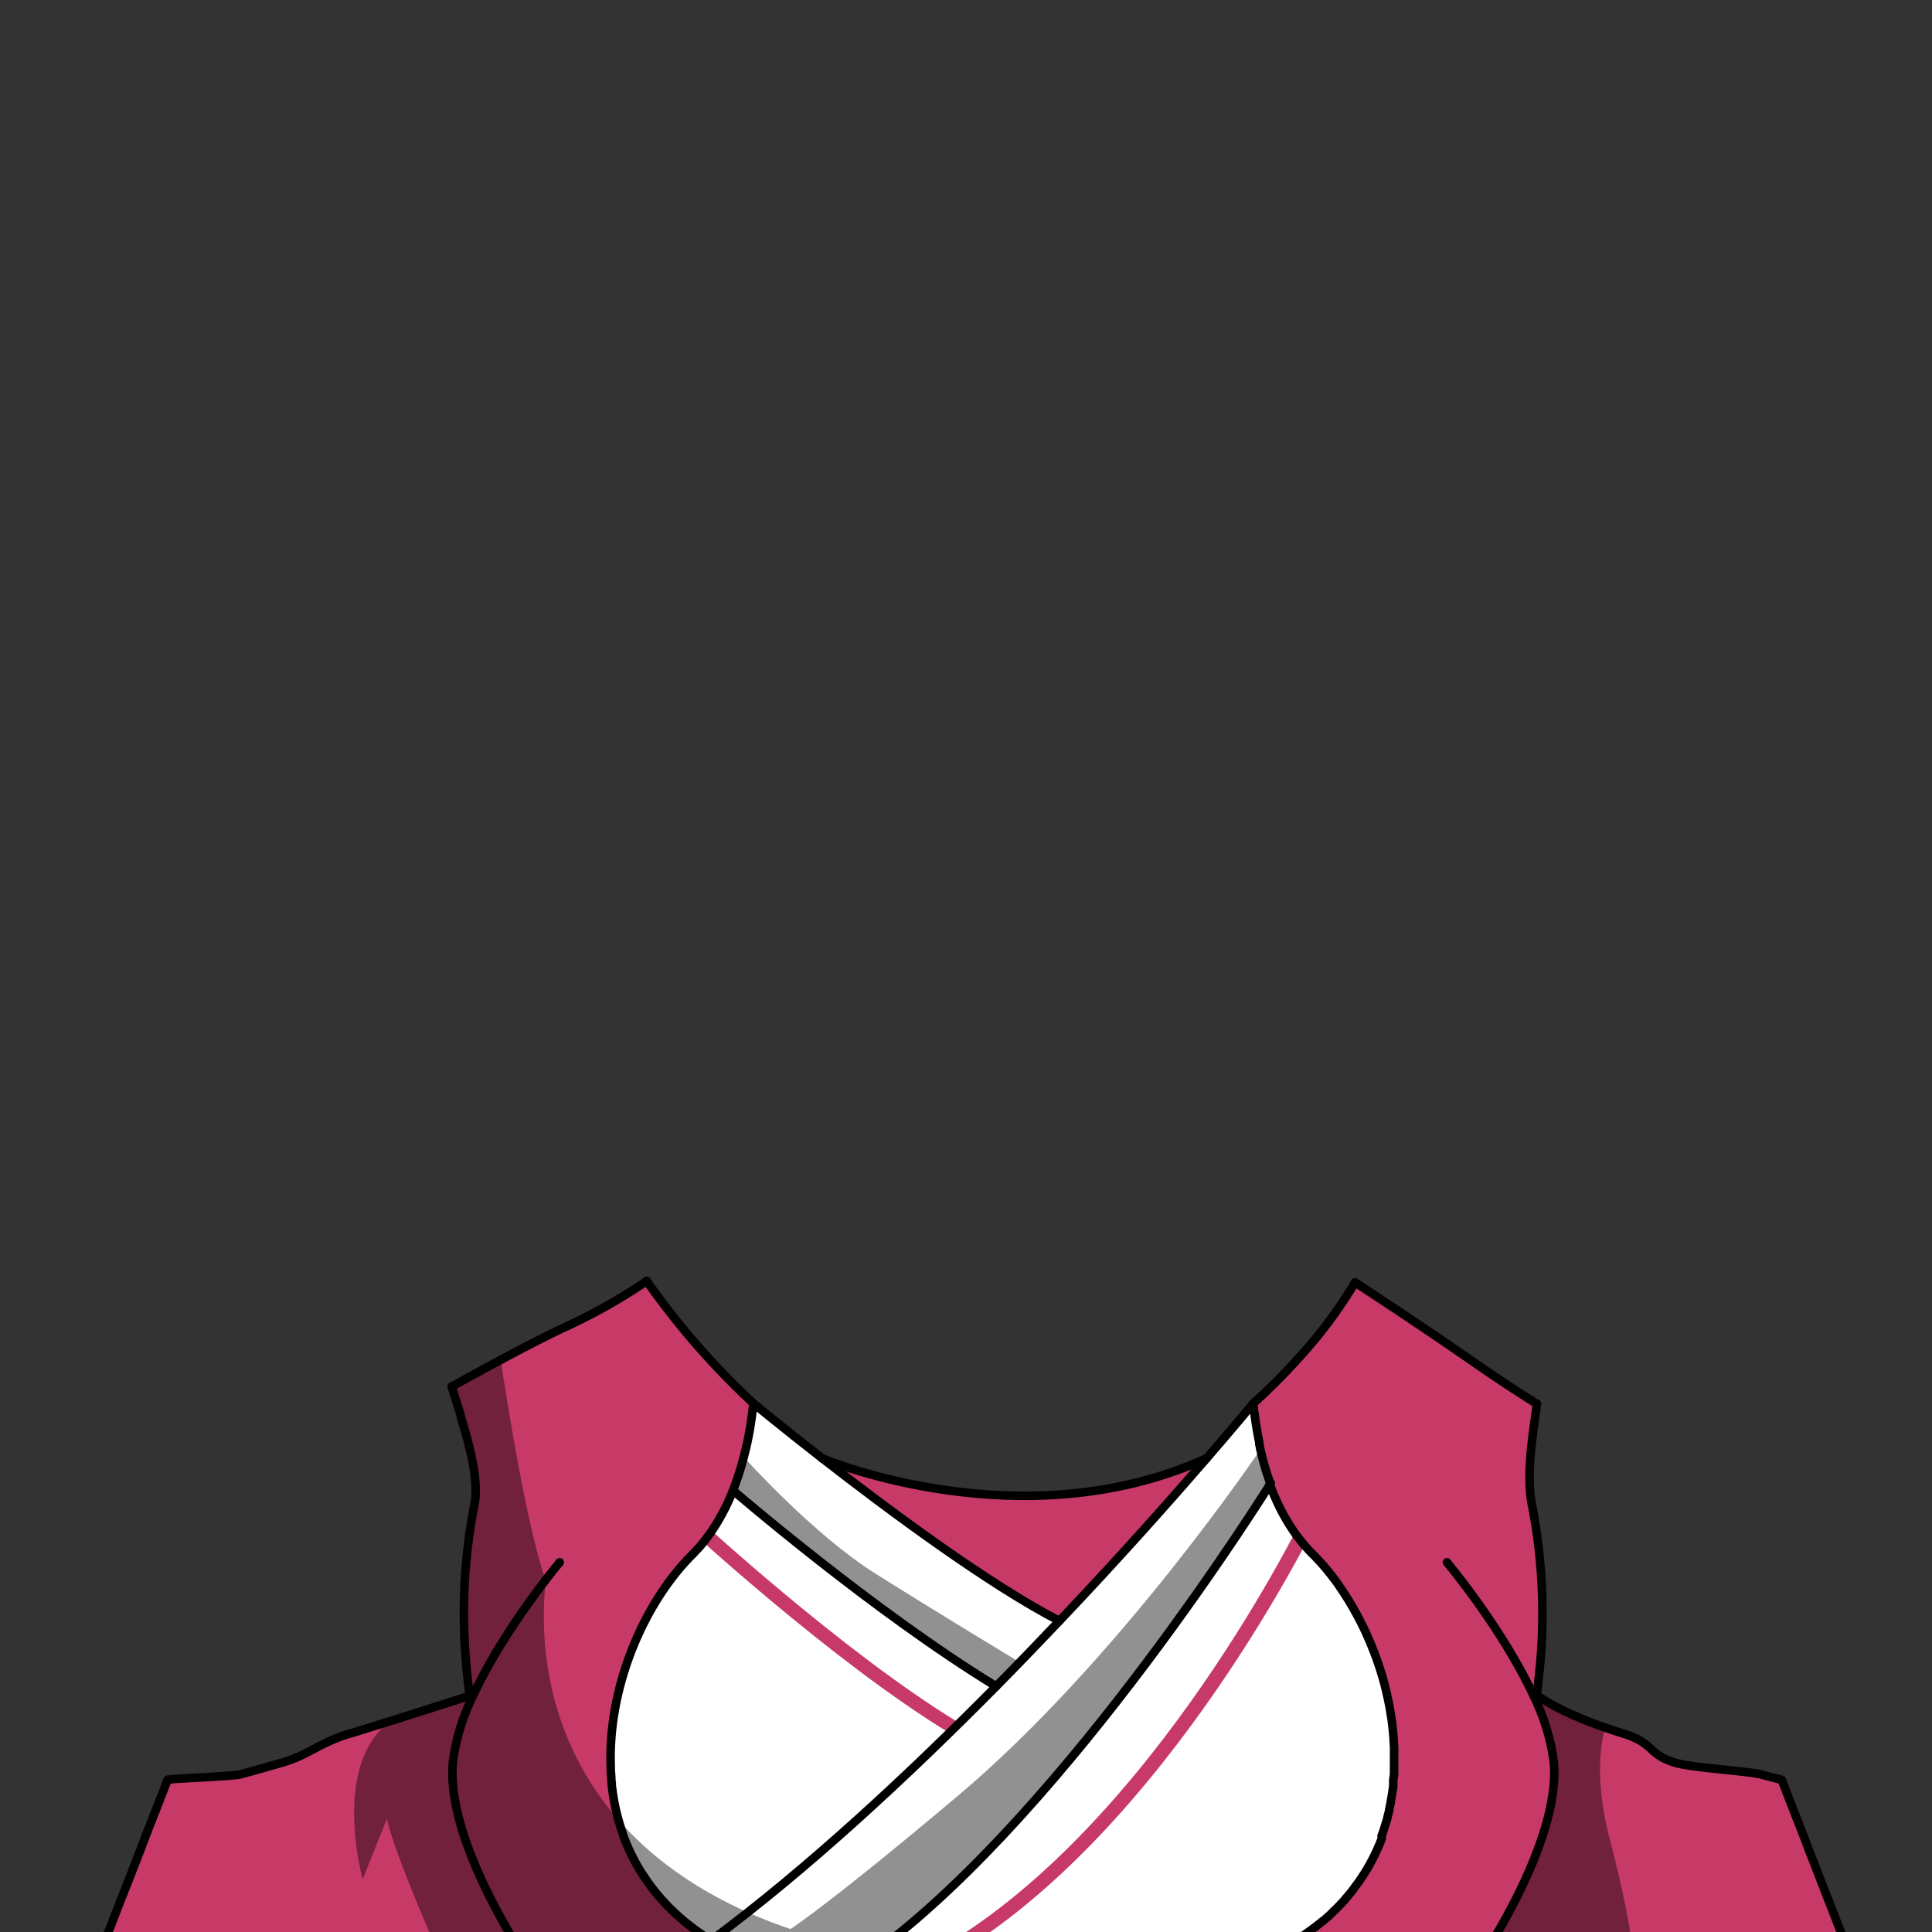 <svg xmlns="http://www.w3.org/2000/svg" viewBox="0 0 432 432">
  <rect x="0" y="0" width="432" height="432" fill="#333333" stroke="none"/>
  <defs>
    <style>.BUNTAI_WOLF_OUTFIT_WOLF_OUTFIT_21_cls-1{isolation:isolate;}.BUNTAI_WOLF_OUTFIT_WOLF_OUTFIT_21_cls-2{fill:#fff;}.BUNTAI_WOLF_OUTFIT_WOLF_OUTFIT_21_cls-3{fill:#c73a67;}.BUNTAI_WOLF_OUTFIT_WOLF_OUTFIT_21_cls-4{fill:none;stroke:#000;stroke-linecap:round;stroke-linejoin:round;stroke-width:1.91px;}.BUNTAI_WOLF_OUTFIT_WOLF_OUTFIT_21_cls-5{opacity:0.43;mix-blend-mode:multiply;}</style>
  </defs>
  <g class="BUNTAI_WOLF_OUTFIT_WOLF_OUTFIT_21_cls-1">
    <g id="outfit">
      <path class="BUNTAI_WOLF_OUTFIT_WOLF_OUTFIT_21_cls-2" d="M236.9,362.42c-4.5,4.75-9.24,9.67-14.16,14.65-27.39-16.71-58.81-43.79-58.81-43.79.21-.55.42-1.1.62-1.65a76.35,76.35,0,0,0,3.91-17.83s6.25,5.16,15.39,12.28h0C198.71,337.66,221.19,354.36,236.9,362.42Z" />
      <path class="BUNTAI_WOLF_OUTFIT_WOLF_OUTFIT_21_cls-2" d="M284,331.1a5.52,5.52,0,0,0,.18.53s-44.92,72.31-87.74,104.29H161.93v-.29c-1-.55-2-1.12-3-1.73,21.66-16,44.13-37,63.76-56.83,4.92-5,9.66-9.9,14.16-14.65C250.59,348,262.1,335,269.81,326.08c6.6-7.64,10.42-12.28,10.42-12.28A75.9,75.9,0,0,0,284,331.1Z" />
      <path class="BUNTAI_WOLF_OUTFIT_WOLF_OUTFIT_21_cls-2" d="M163.93,333.28s31.42,27.08,58.81,43.79c-19.63,19.87-42.1,40.79-63.76,56.83-35.07-21.85-23.19-67.33-4.19-86.24A42.09,42.09,0,0,0,163.93,333.28Z" />
      <path class="BUNTAI_WOLF_OUTFIT_WOLF_OUTFIT_21_cls-2" d="M284.75,333.28a42,42,0,0,0,9.16,14.37c19.51,19.44,31.51,66.9-7.16,88v.28H196.41c42.82-32,87.74-104.29,87.74-104.29Q284.43,332.46,284.75,333.28Z" />
      <path class="BUNTAI_WOLF_OUTFIT_WOLF_OUTFIT_21_cls-3" d="M168.46,313.8c-.06.56-.12,1.12-.2,1.68,0,.21,0,.42-.08.63s-.07.53-.11.8c-.15,1.18-.34,2.37-.56,3.56s-.43,2.25-.7,3.37c-.08.38-.17.75-.26,1.13s-.13.57-.21.85h0v0c0,.16-.08.31-.13.47-.17.67-.36,1.33-.56,2q-.19.68-.42,1.35c-.09.29-.18.58-.29.86s-.25.74-.38,1.1l-.3.83c-.1.28-.21.55-.31.82h0c-.13.32-.27.65-.41,1s-.18.44-.28.66-.21.48-.32.72-.36.78-.55,1.16-.38.77-.58,1.15-.4.75-.61,1.12a0,0,0,0,0,0,0c-.31.54-.62,1.08-.95,1.61l-.14.23c-.27.43-.54.85-.83,1.26l-.08.13-.08.12c-.27.39-.54.77-.82,1.14h0c-.29.39-.58.78-.89,1.15l-.07.09h0c-.39.49-.79,1-1.21,1.43s-.84.91-1.29,1.36h0a57.24,57.24,0,0,0-8.74,11.46c-.43.73-.84,1.47-1.25,2.22a71.51,71.51,0,0,0-4.67,10.74c-.09.26-.18.52-.26.79-.17.49-.33,1-.47,1.49-.41,1.32-.77,2.65-1.09,4-.26,1.07-.49,2.14-.69,3.22-.1.54-.2,1.08-.28,1.62a0,0,0,0,0,0,0,60.46,60.46,0,0,0-.78,11.79c0,.46,0,.92.06,1.37,0,.28,0,.55.06.82a1.58,1.58,0,0,0,0,.38s0,.1,0,.15c0,.29,0,.58.08.87,0,.06,0,.12,0,.18a.83.83,0,0,0,0,.27,1.37,1.37,0,0,0,0,.19q0,.51.12,1c.06.47.12.94.21,1.42s.12.75.19,1.13c0,.15.05.29.08.43q.25,1.35.6,2.67c.09.38.19.77.3,1.15,0,.08,0,.16.07.24q.19.69.42,1.38c.13.42.27.83.42,1.25a.69.69,0,0,0,0,.13,11.16,11.16,0,0,0,.39,1.05.14.14,0,0,0,0,.06c.06.17.13.34.19.5.15.37.3.74.46,1.1s.39.89.6,1.33.35.73.53,1.1c.28.55.57,1.1.88,1.65l.49.86,0,.06c.12.21.24.42.38.62s.36.6.56.9.48.74.74,1.11c.6.88,1.25,1.75,1.94,2.6q.48.6,1,1.2t1.05,1.17c.33.35.66.71,1,1.05l.19.19c.73.73,1.49,1.45,2.29,2.15l.19.17c.35.3.71.61,1.08.91.53.44,1.08.87,1.64,1.29.35.27.71.53,1.07.78s1,.68,1.44,1,1,.66,1.5,1l1.45.88q.73.43,1.5.84v.29H109.12L97.75,436l-75.3.71,1-2.6.25-.64c.21-.57.48-1.25.79-2.05.14-.33.27-.67.41-1,.82-2.16,2-5.08,3.51-9,.25-.66.52-1.33.79-2s.57-1.44.85-2.21.62-1.57.94-2.4c.16-.41.33-.85.5-1.27.32-.85.69-1.75,1-2.68,1.39-3.53,3-7.54,4.73-12.1.08-.23.17-.45.27-.69,1.33-.31,14.54-.73,16.29-1.2,2.58-.7,5.53-1.54,8.73-2.47l.1,0c6.8-2,8.27-4.39,15.67-6.68,0,0,.08,0,.13,0,3.06-1,6-1.88,8.83-2.76h0l.26-.07c7.83-2.48,14.14-4.5,16.52-5.27l1-.32h0s0-.05,0-.07V379s0,0,0,0,0-.32-.07-.47L105,378c-.08-.59-.15-1.18-.22-1.78,0-.18,0-.36-.06-.54-.46-4.08-.72-8-.83-11.75a126.07,126.07,0,0,1,2-26c.07-.39.15-.79.22-1.17,0-.16.06-.33.1-.49,1-5.08-1-12.82-3.1-19.71,0-.06,0-.12,0-.17-.7-2.28-1.41-4.47-2-6.42l.21-.12c2.94-1.63,6.73-3.72,10.69-5.84,5.26-2.81,10.82-5.7,15.08-7.66a124.61,124.61,0,0,0,17.61-10A173.32,173.32,0,0,0,168.46,313.8Z" />
      <path class="BUNTAI_WOLF_OUTFIT_WOLF_OUTFIT_21_cls-3" d="M183.86,326.09c14.85,11.57,37.33,28.27,53,36.33C250.59,348,262.1,335,269.81,326.08,228.67,344.77,184.77,326.47,183.86,326.09Z" />
      <path class="BUNTAI_WOLF_OUTFIT_WOLF_OUTFIT_21_cls-3" d="M413.48,436.76l-48.39-.5-25.51-.34H286.75v-.27c.29-.16.58-.32.86-.49l.84-.48c.56-.33,1.11-.66,1.64-1,1.07-.68,2.1-1.38,3.08-2.1.7-.51,1.37-1,2-1.58l.46-.37.05,0a3.22,3.22,0,0,0,.28-.24l0,0,.24-.21.74-.65.51-.46c.35-.32.7-.65,1-1s.57-.56.84-.85l.35-.36.17-.19c.21-.21.4-.42.59-.63l.33-.37,0-.05h0l.33-.38.24-.28.31-.37.45-.55c.26-.31.5-.63.74-1s.59-.78.86-1.17l.09-.13c.19-.26.36-.52.53-.78s.21-.3.3-.45l.07-.11,0,0c.28-.43.55-.86.81-1.3s.53-.9.78-1.36h0c.13-.23.25-.46.37-.69s.25-.46.36-.69h0c.23-.46.46-.92.67-1.39h0c.22-.46.43-.94.63-1.41s.39-1,.57-1.44l.05-.12.06-.19.24-.63.05-.15.12-.35.24-.73c.17-.51.32-1,.46-1.52a6.13,6.13,0,0,0,.18-.61s0-.09,0-.14c.09-.34.18-.69.26-1a2.22,2.22,0,0,0,.09-.37l.09-.39a2.33,2.33,0,0,0,.08-.36,2,2,0,0,0,.05-.24c.07-.29.13-.58.18-.88l0-.13c.07-.34.12-.66.18-1h0c.07-.38.13-.75.18-1.13l.12-.83c0-.19,0-.38.07-.58,0,0,0-.09,0-.13s0-.23,0-.34,0-.07,0-.1l0-.28c0-.38.07-.76.1-1.14s.06-.76.09-1.14a2.26,2.26,0,0,0,0-.26.49.49,0,0,0,0-.12.48.48,0,0,0,0-.12c0-.21,0-.43,0-.64s0-.25,0-.37,0-.26,0-.39v-.2a1,1,0,0,0,0-.17h0c0-.38,0-.76,0-1.14,0-.69,0-1.38,0-2.07s-.06-1.36-.11-2c0,0,0,0,0,0-.05-.68-.1-1.36-.18-2s-.15-1.37-.24-2.05h0c-.09-.68-.2-1.36-.32-2s-.21-1.24-.34-1.85l-.09-.47c-.12-.58-.25-1.15-.38-1.72s-.32-1.34-.49-2h0c-.28-1-.58-2.1-.92-3.14-.16-.52-.33-1-.5-1.55l-.54-1.52c-.19-.5-.38-1-.58-1.51h0q-.68-1.74-1.44-3.42c-.15-.33-.3-.66-.46-1,0,0,0,0,0,0-.23-.47-.45-.94-.69-1.41,0,0,0,0,0,0-.18-.37-.37-.73-.56-1.09-.07-.15-.15-.3-.23-.45l-.44-.79c-.32-.6-.65-1.19-1-1.76-.51-.88-1-1.74-1.6-2.59-.27-.42-.55-.83-.83-1.24q-1.28-1.83-2.61-3.51c-.9-1.11-1.82-2.17-2.76-3.16l-1-1-.74-.77q-.3-.31-.57-.63c-.27-.29-.52-.58-.76-.87h0l0,0s0-.05-.06-.07l-.42-.51h0c-.17-.2-.33-.41-.49-.62s-.15-.19-.23-.29l-.14-.19s0,0,0,0l-.06-.08c-.21-.27-.41-.55-.6-.83v0l0,0-.06-.07a.61.61,0,0,0-.07-.1h0l-.44-.65-.57-.9c-.1-.15-.2-.3-.29-.46l-.27-.45-.54-.93c-.52-.94-1-1.89-1.47-2.87a.83.83,0,0,1-.07-.13c-.13-.28-.26-.57-.38-.85-.3-.66-.58-1.32-.84-2l-.25-.63c-.07-.18-.13-.37-.19-.55l0-.07h0l0,0a.66.66,0,0,1,0-.15l-.06-.19c0-.07-.05-.13-.07-.19l0-.07-.09-.26c-.16-.43-.3-.87-.44-1.29l-.18-.54-.09-.31q-.18-.54-.33-1.08l-.09-.32c-.17-.59-.33-1.18-.48-1.78a.14.14,0,0,1,0-.06c-.11-.43-.22-.87-.32-1.3,0-.14-.06-.28-.1-.42h0l-.06-.26a.24.24,0,0,1,0-.08l-.09-.41c0-.16-.07-.31-.1-.46a1.16,1.16,0,0,1,0-.18l0-.16c-.06-.29-.13-.57-.18-.86,0-.14,0-.28-.08-.43-.14-.75-.28-1.51-.39-2.25,0,0,0,0,0-.05,0-.2-.07-.4-.1-.61s-.07-.44-.1-.67c-.08-.55-.16-1.1-.23-1.64,0-.3-.08-.59-.11-.89a1.36,1.36,0,0,1,0-.2c-.05-.35-.09-.71-.12-1.05,2.88-2.62,5.46-5.16,7.77-7.59.92-1,1.8-1.92,2.64-2.86A102.78,102.78,0,0,0,303,286.75c4.09,2.67,15.57,10.21,25.64,17.22,6.66,4.65,11.74,7.91,15,9.94-.88,6.46-2.47,15.74-1.15,22.45,0,.16.06.33.1.49A126.84,126.84,0,0,1,344,375.72a2.47,2.47,0,0,1-.05.54c-.06.6-.15,1.19-.22,1.78,0,.15,0,.31-.06.48s0,.31-.07.47,0,0,0,0v.06s0,.05,0,.08h0a5.38,5.38,0,0,1,.7.4l.94.58.49.3.56.33.64.36a73.69,73.69,0,0,0,12,5.19c1.19.41,2.47.85,3.83,1.26l.14.05c7.4,2.29,5.29,4.7,12.1,6.68l.11,0c3.18.94,16,1.79,18.61,2.48,1.76.46,3.34.88,4.7,1.21.08.23.17.46.25.67,1.78,4.57,3.34,8.58,4.73,12.11.34.93.71,1.82,1,2.68l.5,1.26c.32.84.65,1.64.95,2.41s.58,1.51.85,2.21.52,1.39.79,2.05c1.52,3.91,2.68,6.84,3.5,9,.15.37.27.71.4,1s.31.77.45,1.12l.35.94c.1.23.18.44.25.64Z" />
      <path class="BUNTAI_WOLF_OUTFIT_WOLF_OUTFIT_21_cls-3" d="M212.43,387.58c-26.12-15.85-59-46.17-59.3-46.48l2.47-2c.32.3,32.93,30.4,58.76,46.08Z" />
      <path class="BUNTAI_WOLF_OUTFIT_WOLF_OUTFIT_21_cls-3" d="M212.17,438l-1.88-2.42c48-27.91,81.26-96.76,81.59-97.46l3.12,1.11C294.66,339.89,261.05,409.55,212.17,438Z" />
      <path class="BUNTAI_WOLF_OUTFIT_WOLF_OUTFIT_21_cls-4" d="M116.13,435.92c-5.08-8.15-16.25-27.85-14.85-42.05a47.07,47.07,0,0,1,4.4-14.5h0l.08-.17c7-15.11,19.39-29.87,19.39-29.87" />
      <path class="BUNTAI_WOLF_OUTFIT_WOLF_OUTFIT_21_cls-4" d="M144.6,286.43a173.32,173.32,0,0,0,23.86,27.37c-.08.76-.17,1.54-.28,2.31-.18,1.44-.4,2.9-.67,4.36s-.59,3-1,4.5c-.06.28-.13.57-.21.85h0v0c0,.16-.08.31-.13.47-.17.67-.36,1.33-.56,2q-.19.68-.42,1.35c-.09.29-.18.58-.29.86s-.25.74-.38,1.1l-.3.83c-.1.28-.21.55-.31.82h0c-.13.32-.27.65-.41,1s-.18.44-.28.66-.21.48-.32.72-.36.78-.55,1.16-.38.77-.58,1.15-.4.75-.61,1.12c-.62,1.12-1.29,2.21-2,3.26l-.08.12c-.27.39-.54.77-.82,1.14h0c-.29.39-.58.78-.89,1.15l-.07.09h0c-.39.49-.79,1-1.21,1.43s-.84.91-1.29,1.36h0c-10.53,10.48-18.87,29.11-18.24,47.36,0,.46,0,.92.06,1.37,0,.28,0,.55.06.82a1.58,1.58,0,0,0,0,.38c0,.4.06.8.11,1.2a.83.83,0,0,0,0,.27c0,.4.08.81.14,1.21.1.85.24,1.7.4,2.55,0,.15.05.29.08.43q.25,1.35.6,2.67c.09.38.19.77.3,1.15,0,.08,0,.16.07.24q.19.69.42,1.38c.13.42.27.83.42,1.25a.69.69,0,0,0,0,.13c.12.37.26.74.41,1.11.2.54.42,1.07.65,1.6s.39.89.6,1.33.35.73.53,1.1c.28.55.57,1.1.88,1.65l.49.86c.31.53.63,1.06,1,1.58s.48.74.74,1.11a44.84,44.84,0,0,0,2.93,3.8q.51.58,1.05,1.17c.33.35.66.71,1,1.05l.19.19c.73.73,1.49,1.45,2.29,2.15l.19.17c.35.3.71.61,1.08.91.53.44,1.08.87,1.64,1.29.35.27.71.53,1.07.78s1,.68,1.44,1,1,.66,1.5,1l1.45.88q.73.43,1.5.84" />
      <path class="BUNTAI_WOLF_OUTFIT_WOLF_OUTFIT_21_cls-4" d="M303,286.75a102.78,102.78,0,0,1-12.34,16.6c-.84.94-1.72,1.89-2.64,2.86-2.31,2.43-4.89,5-7.77,7.59h0c0,.34.07.7.13,1.05a1.36,1.36,0,0,0,0,.2c0,.3.07.59.11.89.06.54.14,1.09.22,1.64,0,.1,0,.21.05.31l.06.36c0,.21.06.41.1.61,0,0,0,0,0,.05.14.88.29,1.78.47,2.68.05.29.12.57.18.86l0,.16a1.16,1.16,0,0,0,0,.18c0,.15.06.3.1.46a3.38,3.38,0,0,0,.09.41.24.24,0,0,0,0,.08c0,.08,0,.18.05.27h0c0,.14.07.28.1.42s.06.29.1.44.09.37.14.56.05.2.08.3a.14.14,0,0,0,0,.06l.23.89c.08.3.17.59.25.89l.09.32q.15.54.33,1.08l.09.31.18.54c.14.42.28.86.44,1.29l.09.26a.93.93,0,0,0,0,.13.5.5,0,0,1,0,.13,1.46,1.46,0,0,0,.07.19.66.66,0,0,0,0,.15l0,0h0l0,.07c.06.18.12.37.19.55s.16.42.25.63c.26.67.54,1.33.84,2,.12.28.25.57.38.85a.83.83,0,0,0,.07.13c.46,1,.95,1.93,1.47,2.87l.54.93.27.45c.09.16.19.31.29.46l.57.9.44.65h0a.61.61,0,0,1,.07.1h0l.05.07,0,0v0c.19.29.39.56.6.83l.06.08s0,0,0,0l.14.19c.08.1.15.2.23.29s.31.42.49.62h0l.2.25.21.26.07.07,0,0h0c.24.29.49.58.76.87s.37.42.57.63l.75.77.47.47c.16.17.32.33.47.5l.94,1,.92,1.06c.3.36.61.73.9,1.1s.43.53.63.8l.44.57.51.68c.35.48.69,1,1,1.46s.56.82.83,1.24c.55.85,1.09,1.71,1.6,2.59.26.44.52.89.76,1.34.15.25.29.51.43.77l.24.44c.08.15.16.3.23.45.19.36.38.72.56,1.09,0,0,0,0,0,0,.24.46.47.94.69,1.41,0,0,0,0,0,0,.16.32.31.65.46,1q.76,1.68,1.44,3.42h0c.2.5.39,1,.58,1.51l.54,1.51h0c.17.52.34,1,.5,1.55.34,1,.64,2.09.92,3.14h0c.17.66.34,1.33.49,2s.26,1.14.38,1.72l.09.47c.13.61.24,1.23.34,1.85s.22,1.35.32,2h0c.09.68.17,1.36.24,2.05s.13,1.35.18,2c0,0,0,0,0,0,0,.68.09,1.36.11,2s0,1.38,0,2.07c0,.38,0,.76,0,1.14h0a1,1,0,0,1,0,.17v.2c0,.13,0,.26,0,.39s0,.25,0,.37,0,.43,0,.64a.48.48,0,0,1,0,.12.49.49,0,0,1,0,.12,2.26,2.26,0,0,1,0,.26c0,.38,0,.76-.08,1.14s-.07.76-.11,1.14l0,.28s0,.07,0,.1,0,.23,0,.34,0,.09,0,.13c0,.2,0,.39-.07.58l-.06.46c-.07.5-.14,1-.24,1.5h0c-.06.32-.11.64-.18,1l0,.13c0,.12,0,.25-.07.38s-.07.33-.11.5a2,2,0,0,1-.05.24,2.33,2.33,0,0,1-.08.36,2,2,0,0,1-.05.24.83.83,0,0,1,0,.15,2.22,2.22,0,0,1-.09.37c-.08.35-.17.7-.26,1,0,.05,0,.1,0,.14a6.13,6.13,0,0,1-.18.61c-.14.51-.29,1-.46,1.52-.07.25-.15.49-.24.73l-.12.35-.05.15c-.09.28-.19.55-.3.82L309,411q-.27.72-.57,1.44c-.2.47-.41.95-.62,1.41h0c-.21.47-.44.93-.67,1.39h0c-.11.23-.23.47-.36.69l-.36.69h0c-.25.46-.51.9-.78,1.36s-.53.87-.81,1.3l0,0-.07.11-.3.45-.38.56-.15.22-.09.13c-.09.11-.17.23-.26.35l-.6.82-.74,1-.45.55-.31.37-.24.28-.33.38h0l0,.05-.33.37c-.19.21-.38.42-.59.63l-.17.19-.35.36c-.27.29-.55.57-.84.85s-.68.66-1,1l-.51.46c-.24.23-.49.44-.74.65l-.24.21,0,0-.28.24-.05,0-.46.37c-.19.16-.38.32-.58.47-.94.74-1.92,1.46-2.95,2.17-.51.35-1,.7-1.57,1s-1.08.67-1.64,1l-.84.48-.86.48" />
      <path class="BUNTAI_WOLF_OUTFIT_WOLF_OUTFIT_21_cls-4" d="M101,310.06c.61,1.95,1.32,4.14,2,6.42,0,0,0,.11,0,.17,2.11,6.89,4.11,14.63,3.1,19.71,0,.16-.06.33-.1.49-.07.38-.15.78-.22,1.17a126.07,126.07,0,0,0-2,26c.11,3.75.37,7.67.83,11.75,0,.18,0,.36.06.54.07.6.14,1.19.22,1.78l.06.48c0,.15,0,.31.07.47s0,0,0,0v.07s0,0,0,.07h0l-1,.32c-2.38.77-8.69,2.79-16.52,5.27l-.26.07h0c-2.78.88-5.77,1.81-8.83,2.76,0,0-.1,0-.13,0-7.4,2.29-8.87,4.7-15.67,6.68l-.1,0c-3.2.93-6.15,1.77-8.73,2.47-1.75.47-15,.89-16.29,1.2-.1.24-.19.46-.27.69-1.78,4.56-3.34,8.57-4.73,12.1-.34.93-.71,1.83-1,2.68-.17.42-.34.86-.5,1.27-.32.83-.64,1.63-.94,2.4s-.57,1.51-.85,2.21-.54,1.38-.79,2c-1.54,3.92-2.69,6.84-3.51,9-.14.38-.27.72-.41,1-.31.8-.58,1.48-.79,2.05l-.25.64-1,2.6,75.3-.71,11.37-.12" />
      <path class="BUNTAI_WOLF_OUTFIT_WOLF_OUTFIT_21_cls-4" d="M332.56,435.92c5.09-8.15,16.24-27.85,14.86-42.05A47.61,47.61,0,0,0,343,379.38v0a.53.53,0,0,0-.08-.17c-7-15.11-19.38-29.87-19.38-29.87" />
      <path class="BUNTAI_WOLF_OUTFIT_WOLF_OUTFIT_21_cls-4" d="M343.67,313.91c-.88,6.46-2.47,15.74-1.15,22.45,0,.16.06.33.1.49A126.84,126.84,0,0,1,344,375.72a2.47,2.47,0,0,1-.05.54c-.06.6-.15,1.19-.22,1.78,0,.15,0,.31-.06.48s0,.31-.07.47,0,0,0,0v.06s0,.05,0,.08h0a5.38,5.38,0,0,1,.7.4l.51.32.43.26.49.3.56.33.64.36c.59.33,1.27.69,2.05,1.09.55.28,1.16.57,1.82.87,1.06.49,2.26,1,3.6,1.55l1.4.55c1,.37,2,.75,3.11,1.13s2.47.85,3.83,1.26l.14.05c7.4,2.29,5.29,4.7,12.1,6.68l.11,0c3.18.94,16,1.79,18.61,2.48,1.76.46,3.34.88,4.7,1.21.08.23.17.46.25.67,1.78,4.57,3.34,8.58,4.73,12.11.34.93.71,1.82,1,2.68l.5,1.26c.32.84.65,1.64.95,2.41s.58,1.51.85,2.21.52,1.39.79,2.05c1.52,3.91,2.68,6.84,3.5,9,.15.37.27.71.4,1s.32.77.45,1.12l.35.94c.1.23.18.44.25.64l1,2.61-48.39-.5-25.51-.34" />
      <path class="BUNTAI_WOLF_OUTFIT_WOLF_OUTFIT_21_cls-4" d="M280.23,313.8s-3.82,4.64-10.42,12.28C262.1,335,250.59,348,236.9,362.42c-4.5,4.75-9.24,9.67-14.16,14.65-19.63,19.87-42.1,40.79-63.76,56.83" />
      <path class="BUNTAI_WOLF_OUTFIT_WOLF_OUTFIT_21_cls-4" d="M284.15,331.63s-44.92,72.31-87.74,104.29" />
      <path class="BUNTAI_WOLF_OUTFIT_WOLF_OUTFIT_21_cls-4" d="M183.86,326.09c14.85,11.57,37.33,28.27,53,36.33" />
      <path class="BUNTAI_WOLF_OUTFIT_WOLF_OUTFIT_21_cls-4" d="M168.46,313.8s6.25,5.16,15.39,12.28" />
      <path class="BUNTAI_WOLF_OUTFIT_WOLF_OUTFIT_21_cls-4" d="M163.93,333.28s31.42,27.08,58.81,43.79" />
      <path class="BUNTAI_WOLF_OUTFIT_WOLF_OUTFIT_21_cls-4" d="M183.85,326.08h0c.91.38,44.81,18.68,85.95,0" />
      <path class="BUNTAI_WOLF_OUTFIT_WOLF_OUTFIT_21_cls-4" d="M101,310.06c6.82-3.8,18.44-10.14,26-13.62a124.61,124.61,0,0,0,17.61-10" />
      <path class="BUNTAI_WOLF_OUTFIT_WOLF_OUTFIT_21_cls-4" d="M303,286.75c4.09,2.67,15.57,10.21,25.64,17.22,6.66,4.65,11.74,7.91,15,9.94" />
      <g class="BUNTAI_WOLF_OUTFIT_WOLF_OUTFIT_21_cls-5">
        <path d="M198.07,436.75h-100l-.31-.71c-1.71-3.88-9.86-22.53-11.22-29.4L81.1,420.21s-7.17-25.48,6.2-35.37h0l.26-.07,16.55-4.83,0-.44c-.09-1.65-.4-7.71-.24-15.52a175.16,175.16,0,0,1,1.44-19.33,59.26,59.26,0,0,0,.55-6.62,76.64,76.64,0,0,0-2.78-21.37c0-.06,0-.12,0-.17-.62-2.39-1.26-4.58-1.81-6.54,2.94-1.63,6.73-3.72,10.69-5.84,2.07,13.54,6.2,38.46,10.07,49.19v0c-1.88,17.78,2.2,37.59,16.38,53.77h0c7,8,16.43,15,28.81,20.54,3,1.35,6.2,2.6,9.57,3.74h0a136.36,136.36,0,0,0,17,4.55c1,.22,2,.42,3.08.6Z" />
        <path d="M365.13,436.75H331.52s.16-.29.47-.82c2-3.52,9.69-17.35,13.09-26a27.23,27.23,0,0,0,1.54-4.91c.12-.72.22-1.51.3-2.34a55.1,55.1,0,0,0-1.22-16.5,21.42,21.42,0,0,0-2.78-7l1.38.38a65.18,65.18,0,0,0,14.61,6.76c-1.06,3.86-2.29,12.13,1,24.73,4,15.46,5,23.26,5.2,25.2Z" />
        <path d="M281.91,324s-31.85,47.34-67.78,77.6-41.45,32.3-41.45,32.3,12.5,1.66,12.89,1.74,11.23.89,11.23.89,31.75-27.25,53-56.27,34.47-48.16,34.47-48.16Z" />
        <path d="M163.39,332.87l2.94-7.05s15.41,17.23,29.35,26,31.89,19.6,31.89,19.6l-5.4,5.68S190,354.6,179.62,346.19,163.39,332.87,163.39,332.87Z" />
      </g>
    </g>
  </g>
</svg>